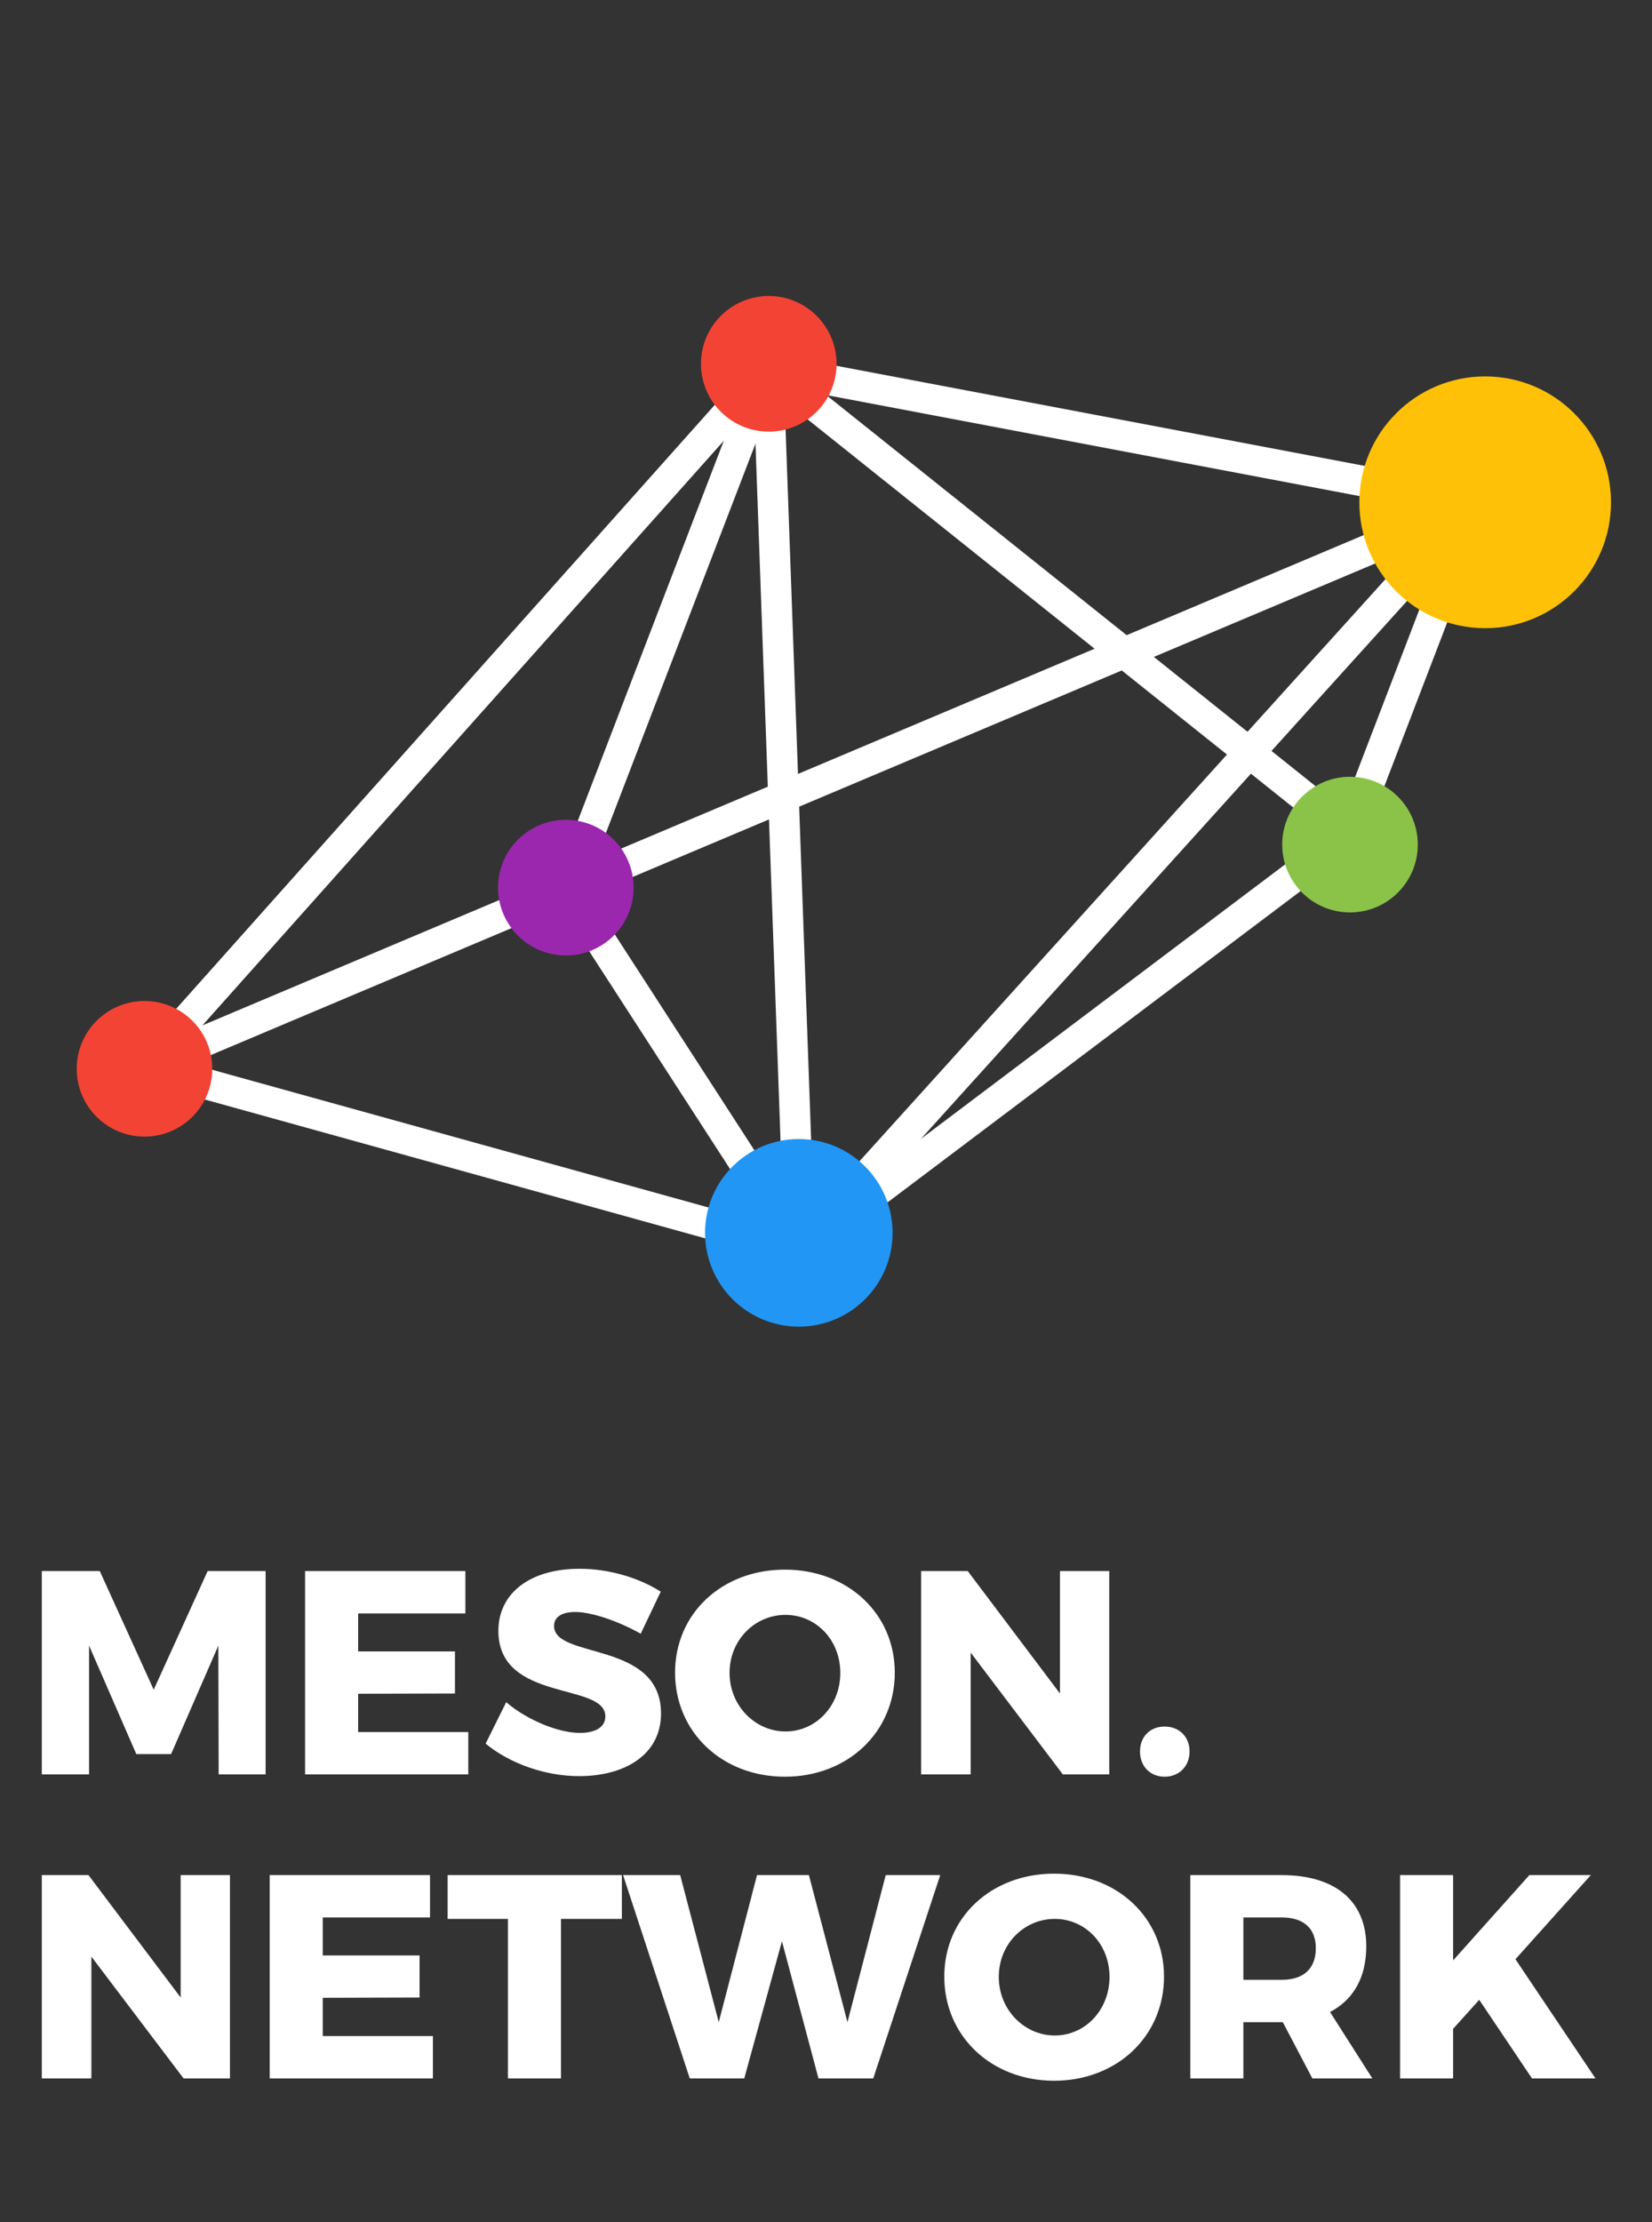 <svg width="299" height="402" viewBox="0 0 299 402" fill="none" xmlns="http://www.w3.org/2000/svg">
<rect x="0" y="0" width="299" height="402" fill="#333333" stroke="none"/>
<path d="M134.663 71.475L26.375 192.84" stroke="white" stroke-width="5.54"/>
<path d="M253.384 97.037L26.375 192.836" stroke="white" stroke-width="5.54"/>
<path d="M136.277 223.548L26.078 192.986" stroke="white" stroke-width="5.54"/>
<path d="M137.598 70.299L102.188 162.425" stroke="white" stroke-width="5.54"/>
<path d="M141.716 221.194L102.926 161.246" stroke="white" stroke-width="5.54"/>
<path d="M137.309 66.33L253.678 88.37" stroke="white" stroke-width="5.54"/>
<path d="M137.016 65.006L244.422 150.814" stroke="white" stroke-width="5.54"/>
<path d="M261.614 105.709L244.129 151.258" stroke="white" stroke-width="5.54"/>
<path d="M138.922 63.98L144.799 227.368" stroke="white" stroke-width="5.54"/>
<path d="M257.636 101.297L144.059 226.923" stroke="white" stroke-width="5.54"/>
<path d="M236.778 156.693L149.207 222.665" stroke="white" stroke-width="5.54"/>
<circle cx="268.806" cy="90.87" r="22.774" fill="#FFC107"/>
<circle cx="144.58" cy="223.031" r="16.971" fill="#2196F4"/>
<circle cx="139.14" cy="65.816" r="12.269" fill="#F34335"/>
<circle cx="102.413" cy="160.581" r="12.269" fill="#9C27AF"/>
<circle cx="26.152" cy="193.355" r="12.269" fill="#F34335"/>
<circle cx="244.339" cy="152.796" r="12.269" fill="#8BC349"/>
<path d="M7.568 284.221V321H16.12V297.705L24.672 317.327H30.968L39.52 297.705L39.573 321H48.072V284.221H37.579L27.82 305.68L18.061 284.221H7.568ZM55.218 284.221V321H84.757V313.34H64.82V306.414L82.344 306.362V298.754H64.82V291.881H84.233V284.221H55.218ZM115.965 295.554L119.585 287.946C115.755 285.48 110.298 283.801 104.894 283.801C96.027 283.801 90.204 288.156 90.204 295.029C90.204 308.041 109.564 304.263 109.564 310.507C109.564 312.448 107.78 313.497 104.947 313.497C101.117 313.497 95.398 311.189 91.62 307.936L87.895 315.439C92.302 319.059 98.703 321.315 104.842 321.315C113.027 321.315 119.638 317.485 119.638 309.982C119.638 296.76 100.277 300.223 100.277 294.137C100.277 292.458 101.799 291.619 104.107 291.619C107.15 291.619 112.082 293.35 115.965 295.554ZM142.066 283.958C130.681 283.958 122.181 291.881 122.181 302.584C122.181 313.34 130.681 321.42 142.066 321.42C153.452 321.42 161.951 313.34 161.951 302.584C161.951 291.933 153.452 283.958 142.066 283.958ZM142.171 292.143C147.68 292.143 152.088 296.655 152.088 302.637C152.088 308.618 147.68 313.235 142.171 313.235C136.715 313.235 132.045 308.618 132.045 302.637C132.045 296.655 136.662 292.143 142.171 292.143ZM166.711 284.221V321H175.683V298.964L192.367 321H200.762V284.221H191.842V306.362L175.158 284.221H166.711ZM210.79 312.343C208.167 312.343 206.33 314.179 206.33 316.855C206.33 319.531 208.167 321.42 210.79 321.42C213.413 321.42 215.302 319.531 215.302 316.855C215.302 314.179 213.413 312.343 210.79 312.343ZM7.568 339.221V376H16.54V353.964L33.224 376H41.619V339.221H32.699V361.362L16.015 339.221H7.568ZM48.814 339.221V376H78.353V368.34H58.415V361.414L75.939 361.362V353.754H58.415V346.881H77.828V339.221H48.814ZM81.018 339.221V347.143H91.931V376H101.533V347.143H112.551V339.221H81.018ZM112.774 339.221L124.842 376H134.705L141.526 351.183L148.137 376H158.053L170.173 339.221H160.309L153.384 365.821L146.406 339.221H137.014L130.088 365.821L123.11 339.221H112.774ZM190.793 338.958C179.408 338.958 170.908 346.881 170.908 357.584C170.908 368.34 179.408 376.42 190.793 376.42C202.178 376.42 210.678 368.34 210.678 357.584C210.678 346.933 202.178 338.958 190.793 338.958ZM190.898 347.143C196.407 347.143 200.814 351.655 200.814 357.637C200.814 363.618 196.407 368.235 190.898 368.235C185.441 368.235 180.772 363.618 180.772 357.637C180.772 351.655 185.389 347.143 190.898 347.143ZM248.387 376L240.726 363.985C244.976 361.781 247.285 357.689 247.285 352.128C247.285 343.943 241.723 339.221 231.964 339.221H215.437V376H225.039V365.821H231.964H232.174L237.526 376H248.387ZM225.039 346.881H232.017C235.899 346.881 238.155 348.822 238.155 352.442C238.155 356.167 235.899 358.161 232.017 358.161H225.039V346.881ZM288.767 376L274.286 354.436L287.927 339.221H276.804L263.006 354.646V339.221H253.404V376H263.006V367.028L267.728 361.781L277.277 376H288.767Z" fill="white"/>
</svg>
